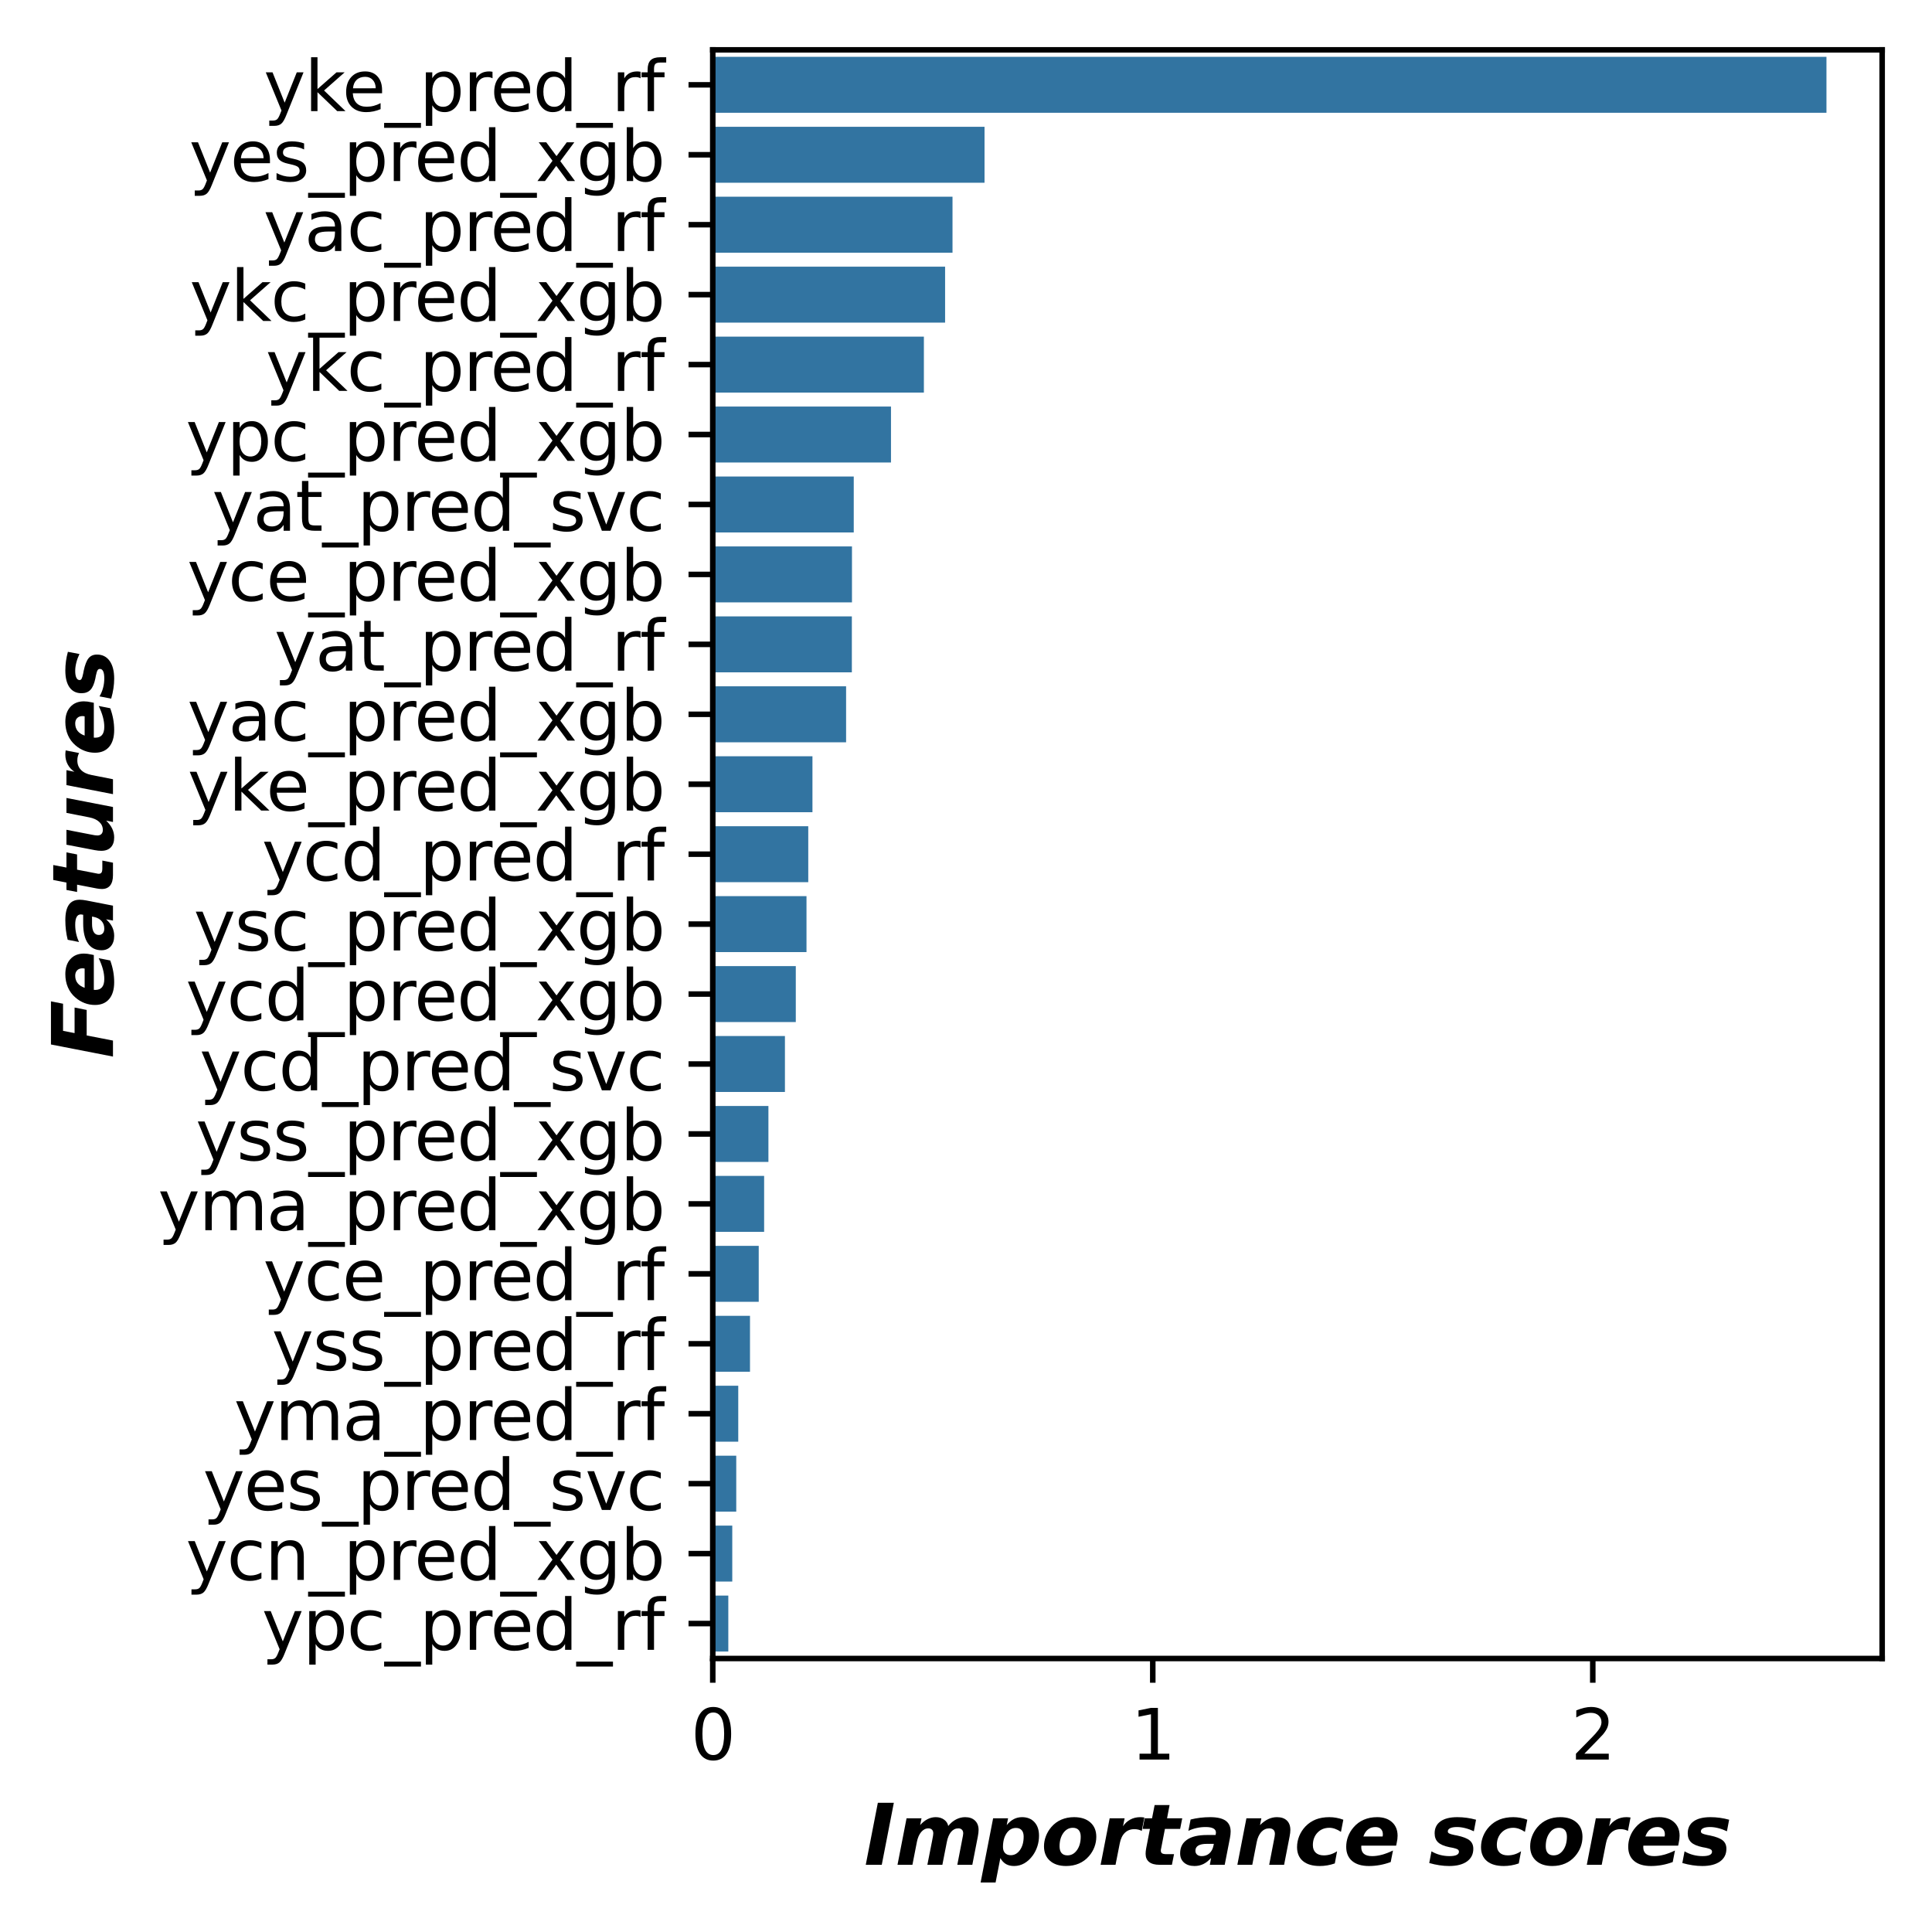 <?xml version="1.0" encoding="utf-8" standalone="no"?>
<!DOCTYPE svg PUBLIC "-//W3C//DTD SVG 1.1//EN"
  "http://www.w3.org/Graphics/SVG/1.1/DTD/svg11.dtd">
<svg xmlns:xlink="http://www.w3.org/1999/xlink" width="279.063pt" height="279.052pt" viewBox="0 0 279.063 279.052" xmlns="http://www.w3.org/2000/svg" version="1.1">
 <defs>
  <style type="text/css">*{stroke-linejoin: round; stroke-linecap: butt}</style>
 </defs>
 <g id="figure_1">
  <g id="patch_1">
   <path d="M 0 279.052 
L 279.063 279.052 
L 279.063 0 
L 0 0 
z
" style="fill: #ffffff"/>
  </g>
  <g id="axes_1">
   <g id="patch_2">
    <path d="M 102.953 239.56 
L 271.863 239.56 
L 271.863 7.2 
L 102.953 7.2 
z
" style="fill: #ffffff"/>
   </g>
   <g id="patch_3">
    <path d="M 102.953 8.21 
L 263.819 8.21 
L 263.819 16.292 
L 102.953 16.292 
z
" clip-path="url(#pc04a327d1c)" style="fill: #3274a1"/>
   </g>
   <g id="patch_4">
    <path d="M 102.953 18.313 
L 142.208 18.313 
L 142.208 26.395 
L 102.953 26.395 
z
" clip-path="url(#pc04a327d1c)" style="fill: #3274a1"/>
   </g>
   <g id="patch_5">
    <path d="M 102.953 28.415 
L 137.583 28.415 
L 137.583 36.498 
L 102.953 36.498 
z
" clip-path="url(#pc04a327d1c)" style="fill: #3274a1"/>
   </g>
   <g id="patch_6">
    <path d="M 102.953 38.518 
L 136.512 38.518 
L 136.512 46.6 
L 102.953 46.6 
z
" clip-path="url(#pc04a327d1c)" style="fill: #3274a1"/>
   </g>
   <g id="patch_7">
    <path d="M 102.953 48.621 
L 133.449 48.621 
L 133.449 56.703 
L 102.953 56.703 
z
" clip-path="url(#pc04a327d1c)" style="fill: #3274a1"/>
   </g>
   <g id="patch_8">
    <path d="M 102.953 58.723 
L 128.697 58.723 
L 128.697 66.805 
L 102.953 66.805 
z
" clip-path="url(#pc04a327d1c)" style="fill: #3274a1"/>
   </g>
   <g id="patch_9">
    <path d="M 102.953 68.826 
L 123.318 68.826 
L 123.318 76.908 
L 102.953 76.908 
z
" clip-path="url(#pc04a327d1c)" style="fill: #3274a1"/>
   </g>
   <g id="patch_10">
    <path d="M 102.953 78.929 
L 123.061 78.929 
L 123.061 87.011 
L 102.953 87.011 
z
" clip-path="url(#pc04a327d1c)" style="fill: #3274a1"/>
   </g>
   <g id="patch_11">
    <path d="M 102.953 89.031 
L 123.044 89.031 
L 123.044 97.113 
L 102.953 97.113 
z
" clip-path="url(#pc04a327d1c)" style="fill: #3274a1"/>
   </g>
   <g id="patch_12">
    <path d="M 102.953 99.134 
L 122.213 99.134 
L 122.213 107.216 
L 102.953 107.216 
z
" clip-path="url(#pc04a327d1c)" style="fill: #3274a1"/>
   </g>
   <g id="patch_13">
    <path d="M 102.953 109.236 
L 117.353 109.236 
L 117.353 117.318 
L 102.953 117.318 
z
" clip-path="url(#pc04a327d1c)" style="fill: #3274a1"/>
   </g>
   <g id="patch_14">
    <path d="M 102.953 119.339 
L 116.747 119.339 
L 116.747 127.421 
L 102.953 127.421 
z
" clip-path="url(#pc04a327d1c)" style="fill: #3274a1"/>
   </g>
   <g id="patch_15">
    <path d="M 102.953 129.442 
L 116.493 129.442 
L 116.493 137.524 
L 102.953 137.524 
z
" clip-path="url(#pc04a327d1c)" style="fill: #3274a1"/>
   </g>
   <g id="patch_16">
    <path d="M 102.953 139.544 
L 114.947 139.544 
L 114.947 147.626 
L 102.953 147.626 
z
" clip-path="url(#pc04a327d1c)" style="fill: #3274a1"/>
   </g>
   <g id="patch_17">
    <path d="M 102.953 149.647 
L 113.378 149.647 
L 113.378 157.729 
L 102.953 157.729 
z
" clip-path="url(#pc04a327d1c)" style="fill: #3274a1"/>
   </g>
   <g id="patch_18">
    <path d="M 102.953 159.749 
L 110.992 159.749 
L 110.992 167.831 
L 102.953 167.831 
z
" clip-path="url(#pc04a327d1c)" style="fill: #3274a1"/>
   </g>
   <g id="patch_19">
    <path d="M 102.953 169.852 
L 110.373 169.852 
L 110.373 177.934 
L 102.953 177.934 
z
" clip-path="url(#pc04a327d1c)" style="fill: #3274a1"/>
   </g>
   <g id="patch_20">
    <path d="M 102.953 179.955 
L 109.593 179.955 
L 109.593 188.037 
L 102.953 188.037 
z
" clip-path="url(#pc04a327d1c)" style="fill: #3274a1"/>
   </g>
   <g id="patch_21">
    <path d="M 102.953 190.057 
L 108.331 190.057 
L 108.331 198.139 
L 102.953 198.139 
z
" clip-path="url(#pc04a327d1c)" style="fill: #3274a1"/>
   </g>
   <g id="patch_22">
    <path d="M 102.953 200.16 
L 106.635 200.16 
L 106.635 208.242 
L 102.953 208.242 
z
" clip-path="url(#pc04a327d1c)" style="fill: #3274a1"/>
   </g>
   <g id="patch_23">
    <path d="M 102.953 210.262 
L 106.346 210.262 
L 106.346 218.345 
L 102.953 218.345 
z
" clip-path="url(#pc04a327d1c)" style="fill: #3274a1"/>
   </g>
   <g id="patch_24">
    <path d="M 102.953 220.365 
L 105.771 220.365 
L 105.771 228.447 
L 102.953 228.447 
z
" clip-path="url(#pc04a327d1c)" style="fill: #3274a1"/>
   </g>
   <g id="patch_25">
    <path d="M 102.953 230.468 
L 105.199 230.468 
L 105.199 238.55 
L 102.953 238.55 
z
" clip-path="url(#pc04a327d1c)" style="fill: #3274a1"/>
   </g>
   <g id="matplotlib.axis_1">
    <g id="xtick_1">
     <g id="line2d_1">
      <defs>
       <path id="m6fef2b01a6" d="M 0 0 
L 0 3.5 
" style="stroke: #000000; stroke-width: 0.8"/>
      </defs>
      <g>
       <use xlink:href="#m6fef2b01a6" x="102.953" y="239.56" style="stroke: #000000; stroke-width: 0.8"/>
      </g>
     </g>
     <g id="text_1">
      <!-- 0 -->
      <g transform="translate(99.772 254.158) scale(0.1 -0.1)">
       <defs>
        <path id="DejaVuSans-30" d="M 2034 4250 
Q 1547 4250 1301 3770 
Q 1056 3291 1056 2328 
Q 1056 1369 1301 889 
Q 1547 409 2034 409 
Q 2525 409 2770 889 
Q 3016 1369 3016 2328 
Q 3016 3291 2770 3770 
Q 2525 4250 2034 4250 
z
M 2034 4750 
Q 2819 4750 3233 4129 
Q 3647 3509 3647 2328 
Q 3647 1150 3233 529 
Q 2819 -91 2034 -91 
Q 1250 -91 836 529 
Q 422 1150 422 2328 
Q 422 3509 836 4129 
Q 1250 4750 2034 4750 
z
" transform="scale(0.016)"/>
       </defs>
       <use xlink:href="#DejaVuSans-30"/>
      </g>
     </g>
    </g>
    <g id="xtick_2">
     <g id="line2d_2">
      <g>
       <use xlink:href="#m6fef2b01a6" x="166.509" y="239.56" style="stroke: #000000; stroke-width: 0.8"/>
      </g>
     </g>
     <g id="text_2">
      <!-- 1 -->
      <g transform="translate(163.328 254.158) scale(0.1 -0.1)">
       <defs>
        <path id="DejaVuSans-31" d="M 794 531 
L 1825 531 
L 1825 4091 
L 703 3866 
L 703 4441 
L 1819 4666 
L 2450 4666 
L 2450 531 
L 3481 531 
L 3481 0 
L 794 0 
L 794 531 
z
" transform="scale(0.016)"/>
       </defs>
       <use xlink:href="#DejaVuSans-31"/>
      </g>
     </g>
    </g>
    <g id="xtick_3">
     <g id="line2d_3">
      <g>
       <use xlink:href="#m6fef2b01a6" x="230.065" y="239.56" style="stroke: #000000; stroke-width: 0.8"/>
      </g>
     </g>
     <g id="text_3">
      <!-- 2 -->
      <g transform="translate(226.884 254.158) scale(0.1 -0.1)">
       <defs>
        <path id="DejaVuSans-32" d="M 1228 531 
L 3431 531 
L 3431 0 
L 469 0 
L 469 531 
Q 828 903 1448 1529 
Q 2069 2156 2228 2338 
Q 2531 2678 2651 2914 
Q 2772 3150 2772 3378 
Q 2772 3750 2511 3984 
Q 2250 4219 1831 4219 
Q 1534 4219 1204 4116 
Q 875 4013 500 3803 
L 500 4441 
Q 881 4594 1212 4672 
Q 1544 4750 1819 4750 
Q 2544 4750 2975 4387 
Q 3406 4025 3406 3419 
Q 3406 3131 3298 2873 
Q 3191 2616 2906 2266 
Q 2828 2175 2409 1742 
Q 1991 1309 1228 531 
z
" transform="scale(0.016)"/>
       </defs>
       <use xlink:href="#DejaVuSans-32"/>
      </g>
     </g>
    </g>
    <g id="text_4">
     <!-- Importance scores -->
     <g transform="translate(124.795 269.356) scale(0.12 -0.12)">
      <defs>
       <path id="DejaVuSans-BoldOblique-49" d="M 1044 4666 
L 2247 4666 
L 1338 0 
L 134 0 
L 1044 4666 
z
" transform="scale(0.016)"/>
       <path id="DejaVuSans-BoldOblique-6d" d="M 4013 2919 
Q 4272 3241 4601 3412 
Q 4931 3584 5288 3584 
Q 5756 3584 6026 3326 
Q 6297 3069 6297 2619 
Q 6297 2525 6283 2404 
Q 6269 2284 6241 2131 
L 5825 0 
L 4697 0 
L 5050 1825 
L 5059 1872 
Q 5141 2259 5141 2369 
Q 5141 2541 5042 2641 
Q 4944 2741 4775 2741 
Q 4453 2741 4229 2477 
Q 4006 2213 3909 1722 
L 3572 0 
L 2444 0 
L 2803 1825 
Q 2850 2059 2869 2179 
Q 2888 2300 2888 2369 
Q 2888 2544 2791 2642 
Q 2694 2741 2522 2741 
Q 2213 2741 1980 2467 
Q 1747 2194 1656 1722 
L 1319 0 
L 197 0 
L 878 3500 
L 2003 3500 
L 1900 2988 
Q 2163 3284 2459 3434 
Q 2756 3584 3078 3584 
Q 3441 3584 3700 3398 
Q 3959 3213 4013 2919 
z
" transform="scale(0.016)"/>
       <path id="DejaVuSans-BoldOblique-70" d="M 1422 506 
L 1063 -1331 
L -63 -1331 
L 878 3500 
L 2003 3500 
L 1900 2988 
Q 2156 3294 2437 3439 
Q 2719 3584 3053 3584 
Q 3644 3584 3987 3209 
Q 4331 2834 4331 2188 
Q 4331 1784 4211 1403 
Q 4091 1022 3866 709 
Q 3581 316 3223 112 
Q 2866 -91 2456 -91 
Q 2097 -91 1845 54 
Q 1594 200 1422 506 
z
M 2597 2772 
Q 2166 2772 1892 2373 
Q 1619 1975 1619 1338 
Q 1619 1050 1773 886 
Q 1928 722 2203 722 
Q 2625 722 2900 1114 
Q 3175 1506 3175 2119 
Q 3175 2438 3026 2605 
Q 2878 2772 2597 2772 
z
" transform="scale(0.016)"/>
       <path id="DejaVuSans-BoldOblique-6f" d="M 2400 2784 
Q 1966 2784 1684 2390 
Q 1403 1997 1403 1388 
Q 1403 1056 1554 882 
Q 1706 709 1997 709 
Q 2431 709 2712 1104 
Q 2994 1500 2994 2113 
Q 2994 2441 2842 2612 
Q 2691 2784 2400 2784 
z
M 2491 3584 
Q 3272 3584 3719 3187 
Q 4166 2791 4166 2106 
Q 4166 1709 4025 1336 
Q 3884 963 3616 653 
Q 3297 284 2862 96 
Q 2428 -91 1894 -91 
Q 1122 -91 676 306 
Q 231 703 231 1388 
Q 231 1781 375 2157 
Q 519 2534 788 2847 
Q 1100 3209 1533 3396 
Q 1966 3584 2491 3584 
z
" transform="scale(0.016)"/>
       <path id="DejaVuSans-BoldOblique-72" d="M 3291 2547 
Q 3175 2613 3034 2647 
Q 2894 2681 2731 2681 
Q 2303 2681 2020 2406 
Q 1738 2131 1638 1613 
L 1319 0 
L 197 0 
L 878 3500 
L 2003 3500 
L 1881 2900 
Q 2103 3231 2436 3407 
Q 2769 3584 3175 3584 
Q 3234 3584 3309 3578 
Q 3384 3572 3488 3559 
L 3291 2547 
z
" transform="scale(0.016)"/>
       <path id="DejaVuSans-BoldOblique-74" d="M 2303 4494 
L 2113 3500 
L 3256 3500 
L 3097 2700 
L 1953 2700 
L 1666 1219 
Q 1653 1169 1648 1134 
Q 1644 1100 1644 1069 
Q 1644 925 1739 862 
Q 1834 800 2059 800 
L 2638 800 
L 2478 0 
L 1538 0 
Q 1031 0 765 212 
Q 500 425 500 825 
Q 500 913 509 1013 
Q 519 1113 538 1216 
L 825 2700 
L 275 2700 
L 428 3500 
L 984 3500 
L 1178 4494 
L 2303 4494 
z
" transform="scale(0.016)"/>
       <path id="DejaVuSans-BoldOblique-61" d="M 2106 1575 
Q 1688 1575 1473 1445 
Q 1259 1316 1259 1063 
Q 1259 872 1386 762 
Q 1513 653 1734 653 
Q 2078 653 2309 861 
Q 2541 1069 2619 1447 
L 2644 1575 
L 2106 1575 
z
M 3853 1997 
L 3463 0 
L 2344 0 
L 2438 519 
Q 2163 206 1856 57 
Q 1550 -91 1191 -91 
Q 694 -91 401 167 
Q 109 425 109 863 
Q 109 1531 626 1886 
Q 1144 2241 2119 2241 
L 2778 2241 
L 2791 2328 
Q 2800 2372 2801 2390 
Q 2803 2409 2803 2425 
Q 2803 2631 2608 2736 
Q 2413 2841 2028 2841 
Q 1681 2841 1356 2769 
Q 1031 2697 728 2553 
L 897 3406 
Q 1247 3494 1614 3539 
Q 1981 3584 2375 3584 
Q 3153 3584 3531 3317 
Q 3909 3050 3909 2503 
Q 3909 2397 3895 2270 
Q 3881 2144 3853 1997 
z
" transform="scale(0.016)"/>
       <path id="DejaVuSans-BoldOblique-6e" d="M 4128 2131 
L 3713 0 
L 2591 0 
L 2944 1825 
Q 2981 2003 3001 2126 
Q 3022 2250 3022 2322 
Q 3022 2522 2911 2631 
Q 2800 2741 2597 2741 
Q 2250 2741 2001 2470 
Q 1753 2200 1656 1722 
L 1319 0 
L 197 0 
L 878 3500 
L 2003 3500 
L 1900 2988 
Q 2209 3291 2521 3437 
Q 2834 3584 3175 3584 
Q 3659 3584 3921 3331 
Q 4184 3078 4184 2619 
Q 4184 2519 4170 2397 
Q 4156 2275 4128 2131 
z
" transform="scale(0.016)"/>
       <path id="DejaVuSans-BoldOblique-63" d="M 3719 3391 
L 3541 2478 
Q 3316 2628 3097 2706 
Q 2878 2784 2669 2784 
Q 2122 2784 1775 2417 
Q 1428 2050 1428 1478 
Q 1428 1113 1643 911 
Q 1859 709 2253 709 
Q 2516 709 2769 787 
Q 3022 866 3250 1019 
L 3078 103 
Q 2800 6 2519 -42 
Q 2238 -91 1953 -91 
Q 1128 -91 683 279 
Q 238 650 238 1331 
Q 238 1759 402 2162 
Q 566 2566 872 2888 
Q 1213 3241 1653 3412 
Q 2094 3584 2669 3584 
Q 2934 3584 3196 3536 
Q 3459 3488 3719 3391 
z
" transform="scale(0.016)"/>
       <path id="DejaVuSans-BoldOblique-65" d="M 4025 1619 
L 3988 1441 
L 1369 1441 
Q 1369 1422 1366 1386 
Q 1363 1350 1363 1331 
Q 1363 991 1567 822 
Q 1772 653 2181 653 
Q 2534 653 2926 759 
Q 3319 866 3750 1075 
L 3578 206 
Q 3169 56 2764 -17 
Q 2359 -91 1941 -91 
Q 1122 -91 676 287 
Q 231 666 231 1356 
Q 231 1756 373 2132 
Q 516 2509 788 2822 
Q 1109 3197 1557 3390 
Q 2006 3584 2553 3584 
Q 3263 3584 3680 3206 
Q 4097 2828 4097 2188 
Q 4097 2063 4080 1923 
Q 4063 1784 4025 1619 
z
M 2969 2131 
Q 2978 2172 2983 2214 
Q 2988 2256 2988 2297 
Q 2988 2547 2838 2694 
Q 2688 2841 2431 2841 
Q 2103 2841 1873 2661 
Q 1644 2481 1522 2131 
L 2969 2131 
z
" transform="scale(0.016)"/>
       <path id="DejaVuSans-BoldOblique-20" transform="scale(0.016)"/>
       <path id="DejaVuSans-BoldOblique-73" d="M 3584 3391 
L 3419 2522 
Q 3091 2678 2766 2759 
Q 2441 2841 2150 2841 
Q 1819 2841 1639 2755 
Q 1459 2669 1459 2509 
Q 1459 2416 1559 2359 
Q 1659 2303 1953 2241 
L 2156 2203 
Q 2834 2059 3106 1832 
Q 3378 1606 3378 1203 
Q 3378 594 2900 251 
Q 2422 -91 1563 -91 
Q 1203 -91 828 -34 
Q 453 22 63 134 
L 231 1013 
Q 534 834 879 743 
Q 1225 653 1588 653 
Q 1941 653 2119 737 
Q 2297 822 2297 984 
Q 2297 1097 2197 1159 
Q 2097 1222 1784 1288 
L 1581 1325 
Q 981 1450 725 1694 
Q 469 1938 469 2369 
Q 469 2953 911 3268 
Q 1353 3584 2175 3584 
Q 2534 3584 2882 3536 
Q 3231 3488 3584 3391 
z
" transform="scale(0.016)"/>
      </defs>
      <use xlink:href="#DejaVuSans-BoldOblique-49"/>
      <use xlink:href="#DejaVuSans-BoldOblique-6d" x="37.207"/>
      <use xlink:href="#DejaVuSans-BoldOblique-70" x="141.406"/>
      <use xlink:href="#DejaVuSans-BoldOblique-6f" x="212.988"/>
      <use xlink:href="#DejaVuSans-BoldOblique-72" x="281.689"/>
      <use xlink:href="#DejaVuSans-BoldOblique-74" x="331.006"/>
      <use xlink:href="#DejaVuSans-BoldOblique-61" x="378.809"/>
      <use xlink:href="#DejaVuSans-BoldOblique-6e" x="446.289"/>
      <use xlink:href="#DejaVuSans-BoldOblique-63" x="517.48"/>
      <use xlink:href="#DejaVuSans-BoldOblique-65" x="576.758"/>
      <use xlink:href="#DejaVuSans-BoldOblique-20" x="644.58"/>
      <use xlink:href="#DejaVuSans-BoldOblique-73" x="679.395"/>
      <use xlink:href="#DejaVuSans-BoldOblique-63" x="738.916"/>
      <use xlink:href="#DejaVuSans-BoldOblique-6f" x="798.193"/>
      <use xlink:href="#DejaVuSans-BoldOblique-72" x="866.895"/>
      <use xlink:href="#DejaVuSans-BoldOblique-65" x="916.211"/>
      <use xlink:href="#DejaVuSans-BoldOblique-73" x="984.033"/>
     </g>
    </g>
   </g>
   <g id="matplotlib.axis_2">
    <g id="ytick_1">
     <g id="line2d_4">
      <defs>
       <path id="m289427d61e" d="M 0 0 
L -3.5 0 
" style="stroke: #000000; stroke-width: 0.8"/>
      </defs>
      <g>
       <use xlink:href="#m289427d61e" x="102.953" y="12.251" style="stroke: #000000; stroke-width: 0.8"/>
      </g>
     </g>
     <g id="text_5">
      <!-- yke_pred_rf -->
      <g transform="translate(38.086 16.051) scale(0.1 -0.1)">
       <defs>
        <path id="DejaVuSans-79" d="M 2059 -325 
Q 1816 -950 1584 -1140 
Q 1353 -1331 966 -1331 
L 506 -1331 
L 506 -850 
L 844 -850 
Q 1081 -850 1212 -737 
Q 1344 -625 1503 -206 
L 1606 56 
L 191 3500 
L 800 3500 
L 1894 763 
L 2988 3500 
L 3597 3500 
L 2059 -325 
z
" transform="scale(0.016)"/>
        <path id="DejaVuSans-6b" d="M 581 4863 
L 1159 4863 
L 1159 1991 
L 2875 3500 
L 3609 3500 
L 1753 1863 
L 3688 0 
L 2938 0 
L 1159 1709 
L 1159 0 
L 581 0 
L 581 4863 
z
" transform="scale(0.016)"/>
        <path id="DejaVuSans-65" d="M 3597 1894 
L 3597 1613 
L 953 1613 
Q 991 1019 1311 708 
Q 1631 397 2203 397 
Q 2534 397 2845 478 
Q 3156 559 3463 722 
L 3463 178 
Q 3153 47 2828 -22 
Q 2503 -91 2169 -91 
Q 1331 -91 842 396 
Q 353 884 353 1716 
Q 353 2575 817 3079 
Q 1281 3584 2069 3584 
Q 2775 3584 3186 3129 
Q 3597 2675 3597 1894 
z
M 3022 2063 
Q 3016 2534 2758 2815 
Q 2500 3097 2075 3097 
Q 1594 3097 1305 2825 
Q 1016 2553 972 2059 
L 3022 2063 
z
" transform="scale(0.016)"/>
        <path id="DejaVuSans-5f" d="M 3263 -1063 
L 3263 -1509 
L -63 -1509 
L -63 -1063 
L 3263 -1063 
z
" transform="scale(0.016)"/>
        <path id="DejaVuSans-70" d="M 1159 525 
L 1159 -1331 
L 581 -1331 
L 581 3500 
L 1159 3500 
L 1159 2969 
Q 1341 3281 1617 3432 
Q 1894 3584 2278 3584 
Q 2916 3584 3314 3078 
Q 3713 2572 3713 1747 
Q 3713 922 3314 415 
Q 2916 -91 2278 -91 
Q 1894 -91 1617 61 
Q 1341 213 1159 525 
z
M 3116 1747 
Q 3116 2381 2855 2742 
Q 2594 3103 2138 3103 
Q 1681 3103 1420 2742 
Q 1159 2381 1159 1747 
Q 1159 1113 1420 752 
Q 1681 391 2138 391 
Q 2594 391 2855 752 
Q 3116 1113 3116 1747 
z
" transform="scale(0.016)"/>
        <path id="DejaVuSans-72" d="M 2631 2963 
Q 2534 3019 2420 3045 
Q 2306 3072 2169 3072 
Q 1681 3072 1420 2755 
Q 1159 2438 1159 1844 
L 1159 0 
L 581 0 
L 581 3500 
L 1159 3500 
L 1159 2956 
Q 1341 3275 1631 3429 
Q 1922 3584 2338 3584 
Q 2397 3584 2469 3576 
Q 2541 3569 2628 3553 
L 2631 2963 
z
" transform="scale(0.016)"/>
        <path id="DejaVuSans-64" d="M 2906 2969 
L 2906 4863 
L 3481 4863 
L 3481 0 
L 2906 0 
L 2906 525 
Q 2725 213 2448 61 
Q 2172 -91 1784 -91 
Q 1150 -91 751 415 
Q 353 922 353 1747 
Q 353 2572 751 3078 
Q 1150 3584 1784 3584 
Q 2172 3584 2448 3432 
Q 2725 3281 2906 2969 
z
M 947 1747 
Q 947 1113 1208 752 
Q 1469 391 1925 391 
Q 2381 391 2643 752 
Q 2906 1113 2906 1747 
Q 2906 2381 2643 2742 
Q 2381 3103 1925 3103 
Q 1469 3103 1208 2742 
Q 947 2381 947 1747 
z
" transform="scale(0.016)"/>
        <path id="DejaVuSans-66" d="M 2375 4863 
L 2375 4384 
L 1825 4384 
Q 1516 4384 1395 4259 
Q 1275 4134 1275 3809 
L 1275 3500 
L 2222 3500 
L 2222 3053 
L 1275 3053 
L 1275 0 
L 697 0 
L 697 3053 
L 147 3053 
L 147 3500 
L 697 3500 
L 697 3744 
Q 697 4328 969 4595 
Q 1241 4863 1831 4863 
L 2375 4863 
z
" transform="scale(0.016)"/>
       </defs>
       <use xlink:href="#DejaVuSans-79"/>
       <use xlink:href="#DejaVuSans-6b" x="59.18"/>
       <use xlink:href="#DejaVuSans-65" x="113.465"/>
       <use xlink:href="#DejaVuSans-5f" x="174.988"/>
       <use xlink:href="#DejaVuSans-70" x="224.988"/>
       <use xlink:href="#DejaVuSans-72" x="288.465"/>
       <use xlink:href="#DejaVuSans-65" x="327.328"/>
       <use xlink:href="#DejaVuSans-64" x="388.852"/>
       <use xlink:href="#DejaVuSans-5f" x="452.328"/>
       <use xlink:href="#DejaVuSans-72" x="502.328"/>
       <use xlink:href="#DejaVuSans-66" x="543.441"/>
      </g>
     </g>
    </g>
    <g id="ytick_2">
     <g id="line2d_5">
      <g>
       <use xlink:href="#m289427d61e" x="102.953" y="22.354" style="stroke: #000000; stroke-width: 0.8"/>
      </g>
     </g>
     <g id="text_6">
      <!-- yes_pred_xgb -->
      <g transform="translate(27.32 26.153) scale(0.1 -0.1)">
       <defs>
        <path id="DejaVuSans-73" d="M 2834 3397 
L 2834 2853 
Q 2591 2978 2328 3040 
Q 2066 3103 1784 3103 
Q 1356 3103 1142 2972 
Q 928 2841 928 2578 
Q 928 2378 1081 2264 
Q 1234 2150 1697 2047 
L 1894 2003 
Q 2506 1872 2764 1633 
Q 3022 1394 3022 966 
Q 3022 478 2636 193 
Q 2250 -91 1575 -91 
Q 1294 -91 989 -36 
Q 684 19 347 128 
L 347 722 
Q 666 556 975 473 
Q 1284 391 1588 391 
Q 1994 391 2212 530 
Q 2431 669 2431 922 
Q 2431 1156 2273 1281 
Q 2116 1406 1581 1522 
L 1381 1569 
Q 847 1681 609 1914 
Q 372 2147 372 2553 
Q 372 3047 722 3315 
Q 1072 3584 1716 3584 
Q 2034 3584 2315 3537 
Q 2597 3491 2834 3397 
z
" transform="scale(0.016)"/>
        <path id="DejaVuSans-78" d="M 3513 3500 
L 2247 1797 
L 3578 0 
L 2900 0 
L 1881 1375 
L 863 0 
L 184 0 
L 1544 1831 
L 300 3500 
L 978 3500 
L 1906 2253 
L 2834 3500 
L 3513 3500 
z
" transform="scale(0.016)"/>
        <path id="DejaVuSans-67" d="M 2906 1791 
Q 2906 2416 2648 2759 
Q 2391 3103 1925 3103 
Q 1463 3103 1205 2759 
Q 947 2416 947 1791 
Q 947 1169 1205 825 
Q 1463 481 1925 481 
Q 2391 481 2648 825 
Q 2906 1169 2906 1791 
z
M 3481 434 
Q 3481 -459 3084 -895 
Q 2688 -1331 1869 -1331 
Q 1566 -1331 1297 -1286 
Q 1028 -1241 775 -1147 
L 775 -588 
Q 1028 -725 1275 -790 
Q 1522 -856 1778 -856 
Q 2344 -856 2625 -561 
Q 2906 -266 2906 331 
L 2906 616 
Q 2728 306 2450 153 
Q 2172 0 1784 0 
Q 1141 0 747 490 
Q 353 981 353 1791 
Q 353 2603 747 3093 
Q 1141 3584 1784 3584 
Q 2172 3584 2450 3431 
Q 2728 3278 2906 2969 
L 2906 3500 
L 3481 3500 
L 3481 434 
z
" transform="scale(0.016)"/>
        <path id="DejaVuSans-62" d="M 3116 1747 
Q 3116 2381 2855 2742 
Q 2594 3103 2138 3103 
Q 1681 3103 1420 2742 
Q 1159 2381 1159 1747 
Q 1159 1113 1420 752 
Q 1681 391 2138 391 
Q 2594 391 2855 752 
Q 3116 1113 3116 1747 
z
M 1159 2969 
Q 1341 3281 1617 3432 
Q 1894 3584 2278 3584 
Q 2916 3584 3314 3078 
Q 3713 2572 3713 1747 
Q 3713 922 3314 415 
Q 2916 -91 2278 -91 
Q 1894 -91 1617 61 
Q 1341 213 1159 525 
L 1159 0 
L 581 0 
L 581 4863 
L 1159 4863 
L 1159 2969 
z
" transform="scale(0.016)"/>
       </defs>
       <use xlink:href="#DejaVuSans-79"/>
       <use xlink:href="#DejaVuSans-65" x="59.18"/>
       <use xlink:href="#DejaVuSans-73" x="120.703"/>
       <use xlink:href="#DejaVuSans-5f" x="172.803"/>
       <use xlink:href="#DejaVuSans-70" x="222.803"/>
       <use xlink:href="#DejaVuSans-72" x="286.279"/>
       <use xlink:href="#DejaVuSans-65" x="325.143"/>
       <use xlink:href="#DejaVuSans-64" x="386.666"/>
       <use xlink:href="#DejaVuSans-5f" x="450.143"/>
       <use xlink:href="#DejaVuSans-78" x="500.143"/>
       <use xlink:href="#DejaVuSans-67" x="559.322"/>
       <use xlink:href="#DejaVuSans-62" x="622.799"/>
      </g>
     </g>
    </g>
    <g id="ytick_3">
     <g id="line2d_6">
      <g>
       <use xlink:href="#m289427d61e" x="102.953" y="32.457" style="stroke: #000000; stroke-width: 0.8"/>
      </g>
     </g>
     <g id="text_7">
      <!-- yac_pred_rf -->
      <g transform="translate(38.04 36.256) scale(0.1 -0.1)">
       <defs>
        <path id="DejaVuSans-61" d="M 2194 1759 
Q 1497 1759 1228 1600 
Q 959 1441 959 1056 
Q 959 750 1161 570 
Q 1363 391 1709 391 
Q 2188 391 2477 730 
Q 2766 1069 2766 1631 
L 2766 1759 
L 2194 1759 
z
M 3341 1997 
L 3341 0 
L 2766 0 
L 2766 531 
Q 2569 213 2275 61 
Q 1981 -91 1556 -91 
Q 1019 -91 701 211 
Q 384 513 384 1019 
Q 384 1609 779 1909 
Q 1175 2209 1959 2209 
L 2766 2209 
L 2766 2266 
Q 2766 2663 2505 2880 
Q 2244 3097 1772 3097 
Q 1472 3097 1187 3025 
Q 903 2953 641 2809 
L 641 3341 
Q 956 3463 1253 3523 
Q 1550 3584 1831 3584 
Q 2591 3584 2966 3190 
Q 3341 2797 3341 1997 
z
" transform="scale(0.016)"/>
        <path id="DejaVuSans-63" d="M 3122 3366 
L 3122 2828 
Q 2878 2963 2633 3030 
Q 2388 3097 2138 3097 
Q 1578 3097 1268 2742 
Q 959 2388 959 1747 
Q 959 1106 1268 751 
Q 1578 397 2138 397 
Q 2388 397 2633 464 
Q 2878 531 3122 666 
L 3122 134 
Q 2881 22 2623 -34 
Q 2366 -91 2075 -91 
Q 1284 -91 818 406 
Q 353 903 353 1747 
Q 353 2603 823 3093 
Q 1294 3584 2113 3584 
Q 2378 3584 2631 3529 
Q 2884 3475 3122 3366 
z
" transform="scale(0.016)"/>
       </defs>
       <use xlink:href="#DejaVuSans-79"/>
       <use xlink:href="#DejaVuSans-61" x="59.18"/>
       <use xlink:href="#DejaVuSans-63" x="120.459"/>
       <use xlink:href="#DejaVuSans-5f" x="175.439"/>
       <use xlink:href="#DejaVuSans-70" x="225.439"/>
       <use xlink:href="#DejaVuSans-72" x="288.916"/>
       <use xlink:href="#DejaVuSans-65" x="327.779"/>
       <use xlink:href="#DejaVuSans-64" x="389.303"/>
       <use xlink:href="#DejaVuSans-5f" x="452.779"/>
       <use xlink:href="#DejaVuSans-72" x="502.779"/>
       <use xlink:href="#DejaVuSans-66" x="543.893"/>
      </g>
     </g>
    </g>
    <g id="ytick_4">
     <g id="line2d_7">
      <g>
       <use xlink:href="#m289427d61e" x="102.953" y="42.559" style="stroke: #000000; stroke-width: 0.8"/>
      </g>
     </g>
     <g id="text_8">
      <!-- ykc_pred_xgb -->
      <g transform="translate(27.393 46.358) scale(0.1 -0.1)">
       <use xlink:href="#DejaVuSans-79"/>
       <use xlink:href="#DejaVuSans-6b" x="59.18"/>
       <use xlink:href="#DejaVuSans-63" x="117.09"/>
       <use xlink:href="#DejaVuSans-5f" x="172.07"/>
       <use xlink:href="#DejaVuSans-70" x="222.07"/>
       <use xlink:href="#DejaVuSans-72" x="285.547"/>
       <use xlink:href="#DejaVuSans-65" x="324.41"/>
       <use xlink:href="#DejaVuSans-64" x="385.934"/>
       <use xlink:href="#DejaVuSans-5f" x="449.41"/>
       <use xlink:href="#DejaVuSans-78" x="499.41"/>
       <use xlink:href="#DejaVuSans-67" x="558.59"/>
       <use xlink:href="#DejaVuSans-62" x="622.066"/>
      </g>
     </g>
    </g>
    <g id="ytick_5">
     <g id="line2d_8">
      <g>
       <use xlink:href="#m289427d61e" x="102.953" y="52.662" style="stroke: #000000; stroke-width: 0.8"/>
      </g>
     </g>
     <g id="text_9">
      <!-- ykc_pred_rf -->
      <g transform="translate(38.378 56.461) scale(0.1 -0.1)">
       <use xlink:href="#DejaVuSans-79"/>
       <use xlink:href="#DejaVuSans-6b" x="59.18"/>
       <use xlink:href="#DejaVuSans-63" x="117.09"/>
       <use xlink:href="#DejaVuSans-5f" x="172.07"/>
       <use xlink:href="#DejaVuSans-70" x="222.07"/>
       <use xlink:href="#DejaVuSans-72" x="285.547"/>
       <use xlink:href="#DejaVuSans-65" x="324.41"/>
       <use xlink:href="#DejaVuSans-64" x="385.934"/>
       <use xlink:href="#DejaVuSans-5f" x="449.41"/>
       <use xlink:href="#DejaVuSans-72" x="499.41"/>
       <use xlink:href="#DejaVuSans-66" x="540.523"/>
      </g>
     </g>
    </g>
    <g id="ytick_6">
     <g id="line2d_9">
      <g>
       <use xlink:href="#m289427d61e" x="102.953" y="62.764" style="stroke: #000000; stroke-width: 0.8"/>
      </g>
     </g>
     <g id="text_10">
      <!-- ypc_pred_xgb -->
      <g transform="translate(26.836 66.564) scale(0.1 -0.1)">
       <use xlink:href="#DejaVuSans-79"/>
       <use xlink:href="#DejaVuSans-70" x="59.18"/>
       <use xlink:href="#DejaVuSans-63" x="122.656"/>
       <use xlink:href="#DejaVuSans-5f" x="177.637"/>
       <use xlink:href="#DejaVuSans-70" x="227.637"/>
       <use xlink:href="#DejaVuSans-72" x="291.113"/>
       <use xlink:href="#DejaVuSans-65" x="329.977"/>
       <use xlink:href="#DejaVuSans-64" x="391.5"/>
       <use xlink:href="#DejaVuSans-5f" x="454.977"/>
       <use xlink:href="#DejaVuSans-78" x="504.977"/>
       <use xlink:href="#DejaVuSans-67" x="564.156"/>
       <use xlink:href="#DejaVuSans-62" x="627.633"/>
      </g>
     </g>
    </g>
    <g id="ytick_7">
     <g id="line2d_10">
      <g>
       <use xlink:href="#m289427d61e" x="102.953" y="72.867" style="stroke: #000000; stroke-width: 0.8"/>
      </g>
     </g>
     <g id="text_11">
      <!-- yat_pred_svc -->
      <g transform="translate(30.623 76.666) scale(0.1 -0.1)">
       <defs>
        <path id="DejaVuSans-74" d="M 1172 4494 
L 1172 3500 
L 2356 3500 
L 2356 3053 
L 1172 3053 
L 1172 1153 
Q 1172 725 1289 603 
Q 1406 481 1766 481 
L 2356 481 
L 2356 0 
L 1766 0 
Q 1100 0 847 248 
Q 594 497 594 1153 
L 594 3053 
L 172 3053 
L 172 3500 
L 594 3500 
L 594 4494 
L 1172 4494 
z
" transform="scale(0.016)"/>
        <path id="DejaVuSans-76" d="M 191 3500 
L 800 3500 
L 1894 563 
L 2988 3500 
L 3597 3500 
L 2284 0 
L 1503 0 
L 191 3500 
z
" transform="scale(0.016)"/>
       </defs>
       <use xlink:href="#DejaVuSans-79"/>
       <use xlink:href="#DejaVuSans-61" x="59.18"/>
       <use xlink:href="#DejaVuSans-74" x="120.459"/>
       <use xlink:href="#DejaVuSans-5f" x="159.668"/>
       <use xlink:href="#DejaVuSans-70" x="209.668"/>
       <use xlink:href="#DejaVuSans-72" x="273.145"/>
       <use xlink:href="#DejaVuSans-65" x="312.008"/>
       <use xlink:href="#DejaVuSans-64" x="373.531"/>
       <use xlink:href="#DejaVuSans-5f" x="437.008"/>
       <use xlink:href="#DejaVuSans-73" x="487.008"/>
       <use xlink:href="#DejaVuSans-76" x="539.107"/>
       <use xlink:href="#DejaVuSans-63" x="598.287"/>
      </g>
     </g>
    </g>
    <g id="ytick_8">
     <g id="line2d_11">
      <g>
       <use xlink:href="#m289427d61e" x="102.953" y="82.97" style="stroke: #000000; stroke-width: 0.8"/>
      </g>
     </g>
     <g id="text_12">
      <!-- yce_pred_xgb -->
      <g transform="translate(27.031 86.769) scale(0.1 -0.1)">
       <use xlink:href="#DejaVuSans-79"/>
       <use xlink:href="#DejaVuSans-63" x="59.18"/>
       <use xlink:href="#DejaVuSans-65" x="114.16"/>
       <use xlink:href="#DejaVuSans-5f" x="175.684"/>
       <use xlink:href="#DejaVuSans-70" x="225.684"/>
       <use xlink:href="#DejaVuSans-72" x="289.16"/>
       <use xlink:href="#DejaVuSans-65" x="328.023"/>
       <use xlink:href="#DejaVuSans-64" x="389.547"/>
       <use xlink:href="#DejaVuSans-5f" x="453.023"/>
       <use xlink:href="#DejaVuSans-78" x="503.023"/>
       <use xlink:href="#DejaVuSans-67" x="562.203"/>
       <use xlink:href="#DejaVuSans-62" x="625.68"/>
      </g>
     </g>
    </g>
    <g id="ytick_9">
     <g id="line2d_12">
      <g>
       <use xlink:href="#m289427d61e" x="102.953" y="93.072" style="stroke: #000000; stroke-width: 0.8"/>
      </g>
     </g>
     <g id="text_13">
      <!-- yat_pred_rf -->
      <g transform="translate(39.618 96.871) scale(0.1 -0.1)">
       <use xlink:href="#DejaVuSans-79"/>
       <use xlink:href="#DejaVuSans-61" x="59.18"/>
       <use xlink:href="#DejaVuSans-74" x="120.459"/>
       <use xlink:href="#DejaVuSans-5f" x="159.668"/>
       <use xlink:href="#DejaVuSans-70" x="209.668"/>
       <use xlink:href="#DejaVuSans-72" x="273.145"/>
       <use xlink:href="#DejaVuSans-65" x="312.008"/>
       <use xlink:href="#DejaVuSans-64" x="373.531"/>
       <use xlink:href="#DejaVuSans-5f" x="437.008"/>
       <use xlink:href="#DejaVuSans-72" x="487.008"/>
       <use xlink:href="#DejaVuSans-66" x="528.121"/>
      </g>
     </g>
    </g>
    <g id="ytick_10">
     <g id="line2d_13">
      <g>
       <use xlink:href="#m289427d61e" x="102.953" y="103.175" style="stroke: #000000; stroke-width: 0.8"/>
      </g>
     </g>
     <g id="text_14">
      <!-- yac_pred_xgb -->
      <g transform="translate(27.056 106.974) scale(0.1 -0.1)">
       <use xlink:href="#DejaVuSans-79"/>
       <use xlink:href="#DejaVuSans-61" x="59.18"/>
       <use xlink:href="#DejaVuSans-63" x="120.459"/>
       <use xlink:href="#DejaVuSans-5f" x="175.439"/>
       <use xlink:href="#DejaVuSans-70" x="225.439"/>
       <use xlink:href="#DejaVuSans-72" x="288.916"/>
       <use xlink:href="#DejaVuSans-65" x="327.779"/>
       <use xlink:href="#DejaVuSans-64" x="389.303"/>
       <use xlink:href="#DejaVuSans-5f" x="452.779"/>
       <use xlink:href="#DejaVuSans-78" x="502.779"/>
       <use xlink:href="#DejaVuSans-67" x="561.959"/>
       <use xlink:href="#DejaVuSans-62" x="625.436"/>
      </g>
     </g>
    </g>
    <g id="ytick_11">
     <g id="line2d_14">
      <g>
       <use xlink:href="#m289427d61e" x="102.953" y="113.277" style="stroke: #000000; stroke-width: 0.8"/>
      </g>
     </g>
     <g id="text_15">
      <!-- yke_pred_xgb -->
      <g transform="translate(27.101 117.077) scale(0.1 -0.1)">
       <use xlink:href="#DejaVuSans-79"/>
       <use xlink:href="#DejaVuSans-6b" x="59.18"/>
       <use xlink:href="#DejaVuSans-65" x="113.465"/>
       <use xlink:href="#DejaVuSans-5f" x="174.988"/>
       <use xlink:href="#DejaVuSans-70" x="224.988"/>
       <use xlink:href="#DejaVuSans-72" x="288.465"/>
       <use xlink:href="#DejaVuSans-65" x="327.328"/>
       <use xlink:href="#DejaVuSans-64" x="388.852"/>
       <use xlink:href="#DejaVuSans-5f" x="452.328"/>
       <use xlink:href="#DejaVuSans-78" x="502.328"/>
       <use xlink:href="#DejaVuSans-67" x="561.508"/>
       <use xlink:href="#DejaVuSans-62" x="624.984"/>
      </g>
     </g>
    </g>
    <g id="ytick_12">
     <g id="line2d_15">
      <g>
       <use xlink:href="#m289427d61e" x="102.953" y="123.38" style="stroke: #000000; stroke-width: 0.8"/>
      </g>
     </g>
     <g id="text_16">
      <!-- ycd_pred_rf -->
      <g transform="translate(37.82 127.179) scale(0.1 -0.1)">
       <use xlink:href="#DejaVuSans-79"/>
       <use xlink:href="#DejaVuSans-63" x="59.18"/>
       <use xlink:href="#DejaVuSans-64" x="114.16"/>
       <use xlink:href="#DejaVuSans-5f" x="177.637"/>
       <use xlink:href="#DejaVuSans-70" x="227.637"/>
       <use xlink:href="#DejaVuSans-72" x="291.113"/>
       <use xlink:href="#DejaVuSans-65" x="329.977"/>
       <use xlink:href="#DejaVuSans-64" x="391.5"/>
       <use xlink:href="#DejaVuSans-5f" x="454.977"/>
       <use xlink:href="#DejaVuSans-72" x="504.977"/>
       <use xlink:href="#DejaVuSans-66" x="546.09"/>
      </g>
     </g>
    </g>
    <g id="ytick_13">
     <g id="line2d_16">
      <g>
       <use xlink:href="#m289427d61e" x="102.953" y="133.483" style="stroke: #000000; stroke-width: 0.8"/>
      </g>
     </g>
     <g id="text_17">
      <!-- ysc_pred_xgb -->
      <g transform="translate(27.975 137.282) scale(0.1 -0.1)">
       <use xlink:href="#DejaVuSans-79"/>
       <use xlink:href="#DejaVuSans-73" x="59.18"/>
       <use xlink:href="#DejaVuSans-63" x="111.279"/>
       <use xlink:href="#DejaVuSans-5f" x="166.26"/>
       <use xlink:href="#DejaVuSans-70" x="216.26"/>
       <use xlink:href="#DejaVuSans-72" x="279.736"/>
       <use xlink:href="#DejaVuSans-65" x="318.6"/>
       <use xlink:href="#DejaVuSans-64" x="380.123"/>
       <use xlink:href="#DejaVuSans-5f" x="443.6"/>
       <use xlink:href="#DejaVuSans-78" x="493.6"/>
       <use xlink:href="#DejaVuSans-67" x="552.779"/>
       <use xlink:href="#DejaVuSans-62" x="616.256"/>
      </g>
     </g>
    </g>
    <g id="ytick_14">
     <g id="line2d_17">
      <g>
       <use xlink:href="#m289427d61e" x="102.953" y="143.585" style="stroke: #000000; stroke-width: 0.8"/>
      </g>
     </g>
     <g id="text_18">
      <!-- ycd_pred_xgb -->
      <g transform="translate(26.836 147.384) scale(0.1 -0.1)">
       <use xlink:href="#DejaVuSans-79"/>
       <use xlink:href="#DejaVuSans-63" x="59.18"/>
       <use xlink:href="#DejaVuSans-64" x="114.16"/>
       <use xlink:href="#DejaVuSans-5f" x="177.637"/>
       <use xlink:href="#DejaVuSans-70" x="227.637"/>
       <use xlink:href="#DejaVuSans-72" x="291.113"/>
       <use xlink:href="#DejaVuSans-65" x="329.977"/>
       <use xlink:href="#DejaVuSans-64" x="391.5"/>
       <use xlink:href="#DejaVuSans-5f" x="454.977"/>
       <use xlink:href="#DejaVuSans-78" x="504.977"/>
       <use xlink:href="#DejaVuSans-67" x="564.156"/>
       <use xlink:href="#DejaVuSans-62" x="627.633"/>
      </g>
     </g>
    </g>
    <g id="ytick_15">
     <g id="line2d_18">
      <g>
       <use xlink:href="#m289427d61e" x="102.953" y="153.688" style="stroke: #000000; stroke-width: 0.8"/>
      </g>
     </g>
     <g id="text_19">
      <!-- ycd_pred_svc -->
      <g transform="translate(28.825 157.487) scale(0.1 -0.1)">
       <use xlink:href="#DejaVuSans-79"/>
       <use xlink:href="#DejaVuSans-63" x="59.18"/>
       <use xlink:href="#DejaVuSans-64" x="114.16"/>
       <use xlink:href="#DejaVuSans-5f" x="177.637"/>
       <use xlink:href="#DejaVuSans-70" x="227.637"/>
       <use xlink:href="#DejaVuSans-72" x="291.113"/>
       <use xlink:href="#DejaVuSans-65" x="329.977"/>
       <use xlink:href="#DejaVuSans-64" x="391.5"/>
       <use xlink:href="#DejaVuSans-5f" x="454.977"/>
       <use xlink:href="#DejaVuSans-73" x="504.977"/>
       <use xlink:href="#DejaVuSans-76" x="557.076"/>
       <use xlink:href="#DejaVuSans-63" x="616.256"/>
      </g>
     </g>
    </g>
    <g id="ytick_16">
     <g id="line2d_19">
      <g>
       <use xlink:href="#m289427d61e" x="102.953" y="163.79" style="stroke: #000000; stroke-width: 0.8"/>
      </g>
     </g>
     <g id="text_20">
      <!-- yss_pred_xgb -->
      <g transform="translate(28.264 167.59) scale(0.1 -0.1)">
       <use xlink:href="#DejaVuSans-79"/>
       <use xlink:href="#DejaVuSans-73" x="59.18"/>
       <use xlink:href="#DejaVuSans-73" x="111.279"/>
       <use xlink:href="#DejaVuSans-5f" x="163.379"/>
       <use xlink:href="#DejaVuSans-70" x="213.379"/>
       <use xlink:href="#DejaVuSans-72" x="276.855"/>
       <use xlink:href="#DejaVuSans-65" x="315.719"/>
       <use xlink:href="#DejaVuSans-64" x="377.242"/>
       <use xlink:href="#DejaVuSans-5f" x="440.719"/>
       <use xlink:href="#DejaVuSans-78" x="490.719"/>
       <use xlink:href="#DejaVuSans-67" x="549.898"/>
       <use xlink:href="#DejaVuSans-62" x="613.375"/>
      </g>
     </g>
    </g>
    <g id="ytick_17">
     <g id="line2d_20">
      <g>
       <use xlink:href="#m289427d61e" x="102.953" y="173.893" style="stroke: #000000; stroke-width: 0.8"/>
      </g>
     </g>
     <g id="text_21">
      <!-- yma_pred_xgb -->
      <g transform="translate(22.814 177.692) scale(0.1 -0.1)">
       <defs>
        <path id="DejaVuSans-6d" d="M 3328 2828 
Q 3544 3216 3844 3400 
Q 4144 3584 4550 3584 
Q 5097 3584 5394 3201 
Q 5691 2819 5691 2113 
L 5691 0 
L 5113 0 
L 5113 2094 
Q 5113 2597 4934 2840 
Q 4756 3084 4391 3084 
Q 3944 3084 3684 2787 
Q 3425 2491 3425 1978 
L 3425 0 
L 2847 0 
L 2847 2094 
Q 2847 2600 2669 2842 
Q 2491 3084 2119 3084 
Q 1678 3084 1418 2786 
Q 1159 2488 1159 1978 
L 1159 0 
L 581 0 
L 581 3500 
L 1159 3500 
L 1159 2956 
Q 1356 3278 1631 3431 
Q 1906 3584 2284 3584 
Q 2666 3584 2933 3390 
Q 3200 3197 3328 2828 
z
" transform="scale(0.016)"/>
       </defs>
       <use xlink:href="#DejaVuSans-79"/>
       <use xlink:href="#DejaVuSans-6d" x="59.18"/>
       <use xlink:href="#DejaVuSans-61" x="156.592"/>
       <use xlink:href="#DejaVuSans-5f" x="217.871"/>
       <use xlink:href="#DejaVuSans-70" x="267.871"/>
       <use xlink:href="#DejaVuSans-72" x="331.348"/>
       <use xlink:href="#DejaVuSans-65" x="370.211"/>
       <use xlink:href="#DejaVuSans-64" x="431.734"/>
       <use xlink:href="#DejaVuSans-5f" x="495.211"/>
       <use xlink:href="#DejaVuSans-78" x="545.211"/>
       <use xlink:href="#DejaVuSans-67" x="604.391"/>
       <use xlink:href="#DejaVuSans-62" x="667.867"/>
      </g>
     </g>
    </g>
    <g id="ytick_18">
     <g id="line2d_21">
      <g>
       <use xlink:href="#m289427d61e" x="102.953" y="183.996" style="stroke: #000000; stroke-width: 0.8"/>
      </g>
     </g>
     <g id="text_22">
      <!-- yce_pred_rf -->
      <g transform="translate(38.015 187.795) scale(0.1 -0.1)">
       <use xlink:href="#DejaVuSans-79"/>
       <use xlink:href="#DejaVuSans-63" x="59.18"/>
       <use xlink:href="#DejaVuSans-65" x="114.16"/>
       <use xlink:href="#DejaVuSans-5f" x="175.684"/>
       <use xlink:href="#DejaVuSans-70" x="225.684"/>
       <use xlink:href="#DejaVuSans-72" x="289.16"/>
       <use xlink:href="#DejaVuSans-65" x="328.023"/>
       <use xlink:href="#DejaVuSans-64" x="389.547"/>
       <use xlink:href="#DejaVuSans-5f" x="453.023"/>
       <use xlink:href="#DejaVuSans-72" x="503.023"/>
       <use xlink:href="#DejaVuSans-66" x="544.137"/>
      </g>
     </g>
    </g>
    <g id="ytick_19">
     <g id="line2d_22">
      <g>
       <use xlink:href="#m289427d61e" x="102.953" y="194.098" style="stroke: #000000; stroke-width: 0.8"/>
      </g>
     </g>
     <g id="text_23">
      <!-- yss_pred_rf -->
      <g transform="translate(39.248 197.897) scale(0.1 -0.1)">
       <use xlink:href="#DejaVuSans-79"/>
       <use xlink:href="#DejaVuSans-73" x="59.18"/>
       <use xlink:href="#DejaVuSans-73" x="111.279"/>
       <use xlink:href="#DejaVuSans-5f" x="163.379"/>
       <use xlink:href="#DejaVuSans-70" x="213.379"/>
       <use xlink:href="#DejaVuSans-72" x="276.855"/>
       <use xlink:href="#DejaVuSans-65" x="315.719"/>
       <use xlink:href="#DejaVuSans-64" x="377.242"/>
       <use xlink:href="#DejaVuSans-5f" x="440.719"/>
       <use xlink:href="#DejaVuSans-72" x="490.719"/>
       <use xlink:href="#DejaVuSans-66" x="531.832"/>
      </g>
     </g>
    </g>
    <g id="ytick_20">
     <g id="line2d_23">
      <g>
       <use xlink:href="#m289427d61e" x="102.953" y="204.201" style="stroke: #000000; stroke-width: 0.8"/>
      </g>
     </g>
     <g id="text_24">
      <!-- yma_pred_rf -->
      <g transform="translate(33.798 208) scale(0.1 -0.1)">
       <use xlink:href="#DejaVuSans-79"/>
       <use xlink:href="#DejaVuSans-6d" x="59.18"/>
       <use xlink:href="#DejaVuSans-61" x="156.592"/>
       <use xlink:href="#DejaVuSans-5f" x="217.871"/>
       <use xlink:href="#DejaVuSans-70" x="267.871"/>
       <use xlink:href="#DejaVuSans-72" x="331.348"/>
       <use xlink:href="#DejaVuSans-65" x="370.211"/>
       <use xlink:href="#DejaVuSans-64" x="431.734"/>
       <use xlink:href="#DejaVuSans-5f" x="495.211"/>
       <use xlink:href="#DejaVuSans-72" x="545.211"/>
       <use xlink:href="#DejaVuSans-66" x="586.324"/>
      </g>
     </g>
    </g>
    <g id="ytick_21">
     <g id="line2d_24">
      <g>
       <use xlink:href="#m289427d61e" x="102.953" y="214.303" style="stroke: #000000; stroke-width: 0.8"/>
      </g>
     </g>
     <g id="text_25">
      <!-- yes_pred_svc -->
      <g transform="translate(29.309 218.103) scale(0.1 -0.1)">
       <use xlink:href="#DejaVuSans-79"/>
       <use xlink:href="#DejaVuSans-65" x="59.18"/>
       <use xlink:href="#DejaVuSans-73" x="120.703"/>
       <use xlink:href="#DejaVuSans-5f" x="172.803"/>
       <use xlink:href="#DejaVuSans-70" x="222.803"/>
       <use xlink:href="#DejaVuSans-72" x="286.279"/>
       <use xlink:href="#DejaVuSans-65" x="325.143"/>
       <use xlink:href="#DejaVuSans-64" x="386.666"/>
       <use xlink:href="#DejaVuSans-5f" x="450.143"/>
       <use xlink:href="#DejaVuSans-73" x="500.143"/>
       <use xlink:href="#DejaVuSans-76" x="552.242"/>
       <use xlink:href="#DejaVuSans-63" x="611.422"/>
      </g>
     </g>
    </g>
    <g id="ytick_22">
     <g id="line2d_25">
      <g>
       <use xlink:href="#m289427d61e" x="102.953" y="224.406" style="stroke: #000000; stroke-width: 0.8"/>
      </g>
     </g>
     <g id="text_26">
      <!-- ycn_pred_xgb -->
      <g transform="translate(26.847 228.205) scale(0.1 -0.1)">
       <defs>
        <path id="DejaVuSans-6e" d="M 3513 2113 
L 3513 0 
L 2938 0 
L 2938 2094 
Q 2938 2591 2744 2837 
Q 2550 3084 2163 3084 
Q 1697 3084 1428 2787 
Q 1159 2491 1159 1978 
L 1159 0 
L 581 0 
L 581 3500 
L 1159 3500 
L 1159 2956 
Q 1366 3272 1645 3428 
Q 1925 3584 2291 3584 
Q 2894 3584 3203 3211 
Q 3513 2838 3513 2113 
z
" transform="scale(0.016)"/>
       </defs>
       <use xlink:href="#DejaVuSans-79"/>
       <use xlink:href="#DejaVuSans-63" x="59.18"/>
       <use xlink:href="#DejaVuSans-6e" x="114.16"/>
       <use xlink:href="#DejaVuSans-5f" x="177.539"/>
       <use xlink:href="#DejaVuSans-70" x="227.539"/>
       <use xlink:href="#DejaVuSans-72" x="291.016"/>
       <use xlink:href="#DejaVuSans-65" x="329.879"/>
       <use xlink:href="#DejaVuSans-64" x="391.402"/>
       <use xlink:href="#DejaVuSans-5f" x="454.879"/>
       <use xlink:href="#DejaVuSans-78" x="504.879"/>
       <use xlink:href="#DejaVuSans-67" x="564.059"/>
       <use xlink:href="#DejaVuSans-62" x="627.535"/>
      </g>
     </g>
    </g>
    <g id="ytick_23">
     <g id="line2d_26">
      <g>
       <use xlink:href="#m289427d61e" x="102.953" y="234.509" style="stroke: #000000; stroke-width: 0.8"/>
      </g>
     </g>
     <g id="text_27">
      <!-- ypc_pred_rf -->
      <g transform="translate(37.82 238.308) scale(0.1 -0.1)">
       <use xlink:href="#DejaVuSans-79"/>
       <use xlink:href="#DejaVuSans-70" x="59.18"/>
       <use xlink:href="#DejaVuSans-63" x="122.656"/>
       <use xlink:href="#DejaVuSans-5f" x="177.637"/>
       <use xlink:href="#DejaVuSans-70" x="227.637"/>
       <use xlink:href="#DejaVuSans-72" x="291.113"/>
       <use xlink:href="#DejaVuSans-65" x="329.977"/>
       <use xlink:href="#DejaVuSans-64" x="391.5"/>
       <use xlink:href="#DejaVuSans-5f" x="454.977"/>
       <use xlink:href="#DejaVuSans-72" x="504.977"/>
       <use xlink:href="#DejaVuSans-66" x="546.09"/>
      </g>
     </g>
    </g>
    <g id="text_28">
     <!-- Features -->
     <g transform="translate(16.318 152.871) rotate(-90) scale(0.12 -0.12)">
      <defs>
       <path id="DejaVuSans-BoldOblique-46" d="M 1044 4666 
L 4288 4666 
L 4109 3756 
L 2069 3756 
L 1900 2888 
L 3822 2888 
L 3641 1978 
L 1722 1978 
L 1338 0 
L 134 0 
L 1044 4666 
z
" transform="scale(0.016)"/>
       <path id="DejaVuSans-BoldOblique-75" d="M 434 1363 
L 844 3500 
L 1966 3500 
L 1613 1678 
Q 1575 1500 1556 1375 
Q 1538 1250 1538 1178 
Q 1538 981 1647 872 
Q 1756 763 1959 763 
Q 2306 763 2556 1031 
Q 2806 1300 2900 1778 
L 3238 3500 
L 4359 3500 
L 3681 0 
L 2553 0 
L 2656 513 
Q 2369 209 2053 59 
Q 1738 -91 1388 -91 
Q 909 -91 646 162 
Q 384 416 384 878 
Q 384 988 396 1109 
Q 409 1231 434 1363 
z
" transform="scale(0.016)"/>
      </defs>
      <use xlink:href="#DejaVuSans-BoldOblique-46"/>
      <use xlink:href="#DejaVuSans-BoldOblique-65" x="60.561"/>
      <use xlink:href="#DejaVuSans-BoldOblique-61" x="128.383"/>
      <use xlink:href="#DejaVuSans-BoldOblique-74" x="195.863"/>
      <use xlink:href="#DejaVuSans-BoldOblique-75" x="243.666"/>
      <use xlink:href="#DejaVuSans-BoldOblique-72" x="314.857"/>
      <use xlink:href="#DejaVuSans-BoldOblique-65" x="364.174"/>
      <use xlink:href="#DejaVuSans-BoldOblique-73" x="431.996"/>
     </g>
    </g>
   </g>
   <g id="line2d_27">
    <path clip-path="url(#pc04a327d1c)" style="fill: none; stroke: #424242; stroke-width: 2.25; stroke-linecap: square"/>
   </g>
   <g id="line2d_28">
    <path clip-path="url(#pc04a327d1c)" style="fill: none; stroke: #424242; stroke-width: 2.25; stroke-linecap: square"/>
   </g>
   <g id="line2d_29">
    <path clip-path="url(#pc04a327d1c)" style="fill: none; stroke: #424242; stroke-width: 2.25; stroke-linecap: square"/>
   </g>
   <g id="line2d_30">
    <path clip-path="url(#pc04a327d1c)" style="fill: none; stroke: #424242; stroke-width: 2.25; stroke-linecap: square"/>
   </g>
   <g id="line2d_31">
    <path clip-path="url(#pc04a327d1c)" style="fill: none; stroke: #424242; stroke-width: 2.25; stroke-linecap: square"/>
   </g>
   <g id="line2d_32">
    <path clip-path="url(#pc04a327d1c)" style="fill: none; stroke: #424242; stroke-width: 2.25; stroke-linecap: square"/>
   </g>
   <g id="line2d_33">
    <path clip-path="url(#pc04a327d1c)" style="fill: none; stroke: #424242; stroke-width: 2.25; stroke-linecap: square"/>
   </g>
   <g id="line2d_34">
    <path clip-path="url(#pc04a327d1c)" style="fill: none; stroke: #424242; stroke-width: 2.25; stroke-linecap: square"/>
   </g>
   <g id="line2d_35">
    <path clip-path="url(#pc04a327d1c)" style="fill: none; stroke: #424242; stroke-width: 2.25; stroke-linecap: square"/>
   </g>
   <g id="line2d_36">
    <path clip-path="url(#pc04a327d1c)" style="fill: none; stroke: #424242; stroke-width: 2.25; stroke-linecap: square"/>
   </g>
   <g id="line2d_37">
    <path clip-path="url(#pc04a327d1c)" style="fill: none; stroke: #424242; stroke-width: 2.25; stroke-linecap: square"/>
   </g>
   <g id="line2d_38">
    <path clip-path="url(#pc04a327d1c)" style="fill: none; stroke: #424242; stroke-width: 2.25; stroke-linecap: square"/>
   </g>
   <g id="line2d_39">
    <path clip-path="url(#pc04a327d1c)" style="fill: none; stroke: #424242; stroke-width: 2.25; stroke-linecap: square"/>
   </g>
   <g id="line2d_40">
    <path clip-path="url(#pc04a327d1c)" style="fill: none; stroke: #424242; stroke-width: 2.25; stroke-linecap: square"/>
   </g>
   <g id="line2d_41">
    <path clip-path="url(#pc04a327d1c)" style="fill: none; stroke: #424242; stroke-width: 2.25; stroke-linecap: square"/>
   </g>
   <g id="line2d_42">
    <path clip-path="url(#pc04a327d1c)" style="fill: none; stroke: #424242; stroke-width: 2.25; stroke-linecap: square"/>
   </g>
   <g id="line2d_43">
    <path clip-path="url(#pc04a327d1c)" style="fill: none; stroke: #424242; stroke-width: 2.25; stroke-linecap: square"/>
   </g>
   <g id="line2d_44">
    <path clip-path="url(#pc04a327d1c)" style="fill: none; stroke: #424242; stroke-width: 2.25; stroke-linecap: square"/>
   </g>
   <g id="line2d_45">
    <path clip-path="url(#pc04a327d1c)" style="fill: none; stroke: #424242; stroke-width: 2.25; stroke-linecap: square"/>
   </g>
   <g id="line2d_46">
    <path clip-path="url(#pc04a327d1c)" style="fill: none; stroke: #424242; stroke-width: 2.25; stroke-linecap: square"/>
   </g>
   <g id="line2d_47">
    <path clip-path="url(#pc04a327d1c)" style="fill: none; stroke: #424242; stroke-width: 2.25; stroke-linecap: square"/>
   </g>
   <g id="line2d_48">
    <path clip-path="url(#pc04a327d1c)" style="fill: none; stroke: #424242; stroke-width: 2.25; stroke-linecap: square"/>
   </g>
   <g id="line2d_49">
    <path clip-path="url(#pc04a327d1c)" style="fill: none; stroke: #424242; stroke-width: 2.25; stroke-linecap: square"/>
   </g>
   <g id="patch_26">
    <path d="M 102.953 239.56 
L 102.953 7.2 
" style="fill: none; stroke: #000000; stroke-width: 0.8; stroke-linejoin: miter; stroke-linecap: square"/>
   </g>
   <g id="patch_27">
    <path d="M 271.863 239.56 
L 271.863 7.2 
" style="fill: none; stroke: #000000; stroke-width: 0.8; stroke-linejoin: miter; stroke-linecap: square"/>
   </g>
   <g id="patch_28">
    <path d="M 102.953 239.56 
L 271.863 239.56 
" style="fill: none; stroke: #000000; stroke-width: 0.8; stroke-linejoin: miter; stroke-linecap: square"/>
   </g>
   <g id="patch_29">
    <path d="M 102.953 7.2 
L 271.863 7.2 
" style="fill: none; stroke: #000000; stroke-width: 0.8; stroke-linejoin: miter; stroke-linecap: square"/>
   </g>
  </g>
 </g>
 <defs>
  <clipPath id="pc04a327d1c">
   <rect x="102.953" y="7.2" width="168.91" height="232.36"/>
  </clipPath>
 </defs>
</svg>
